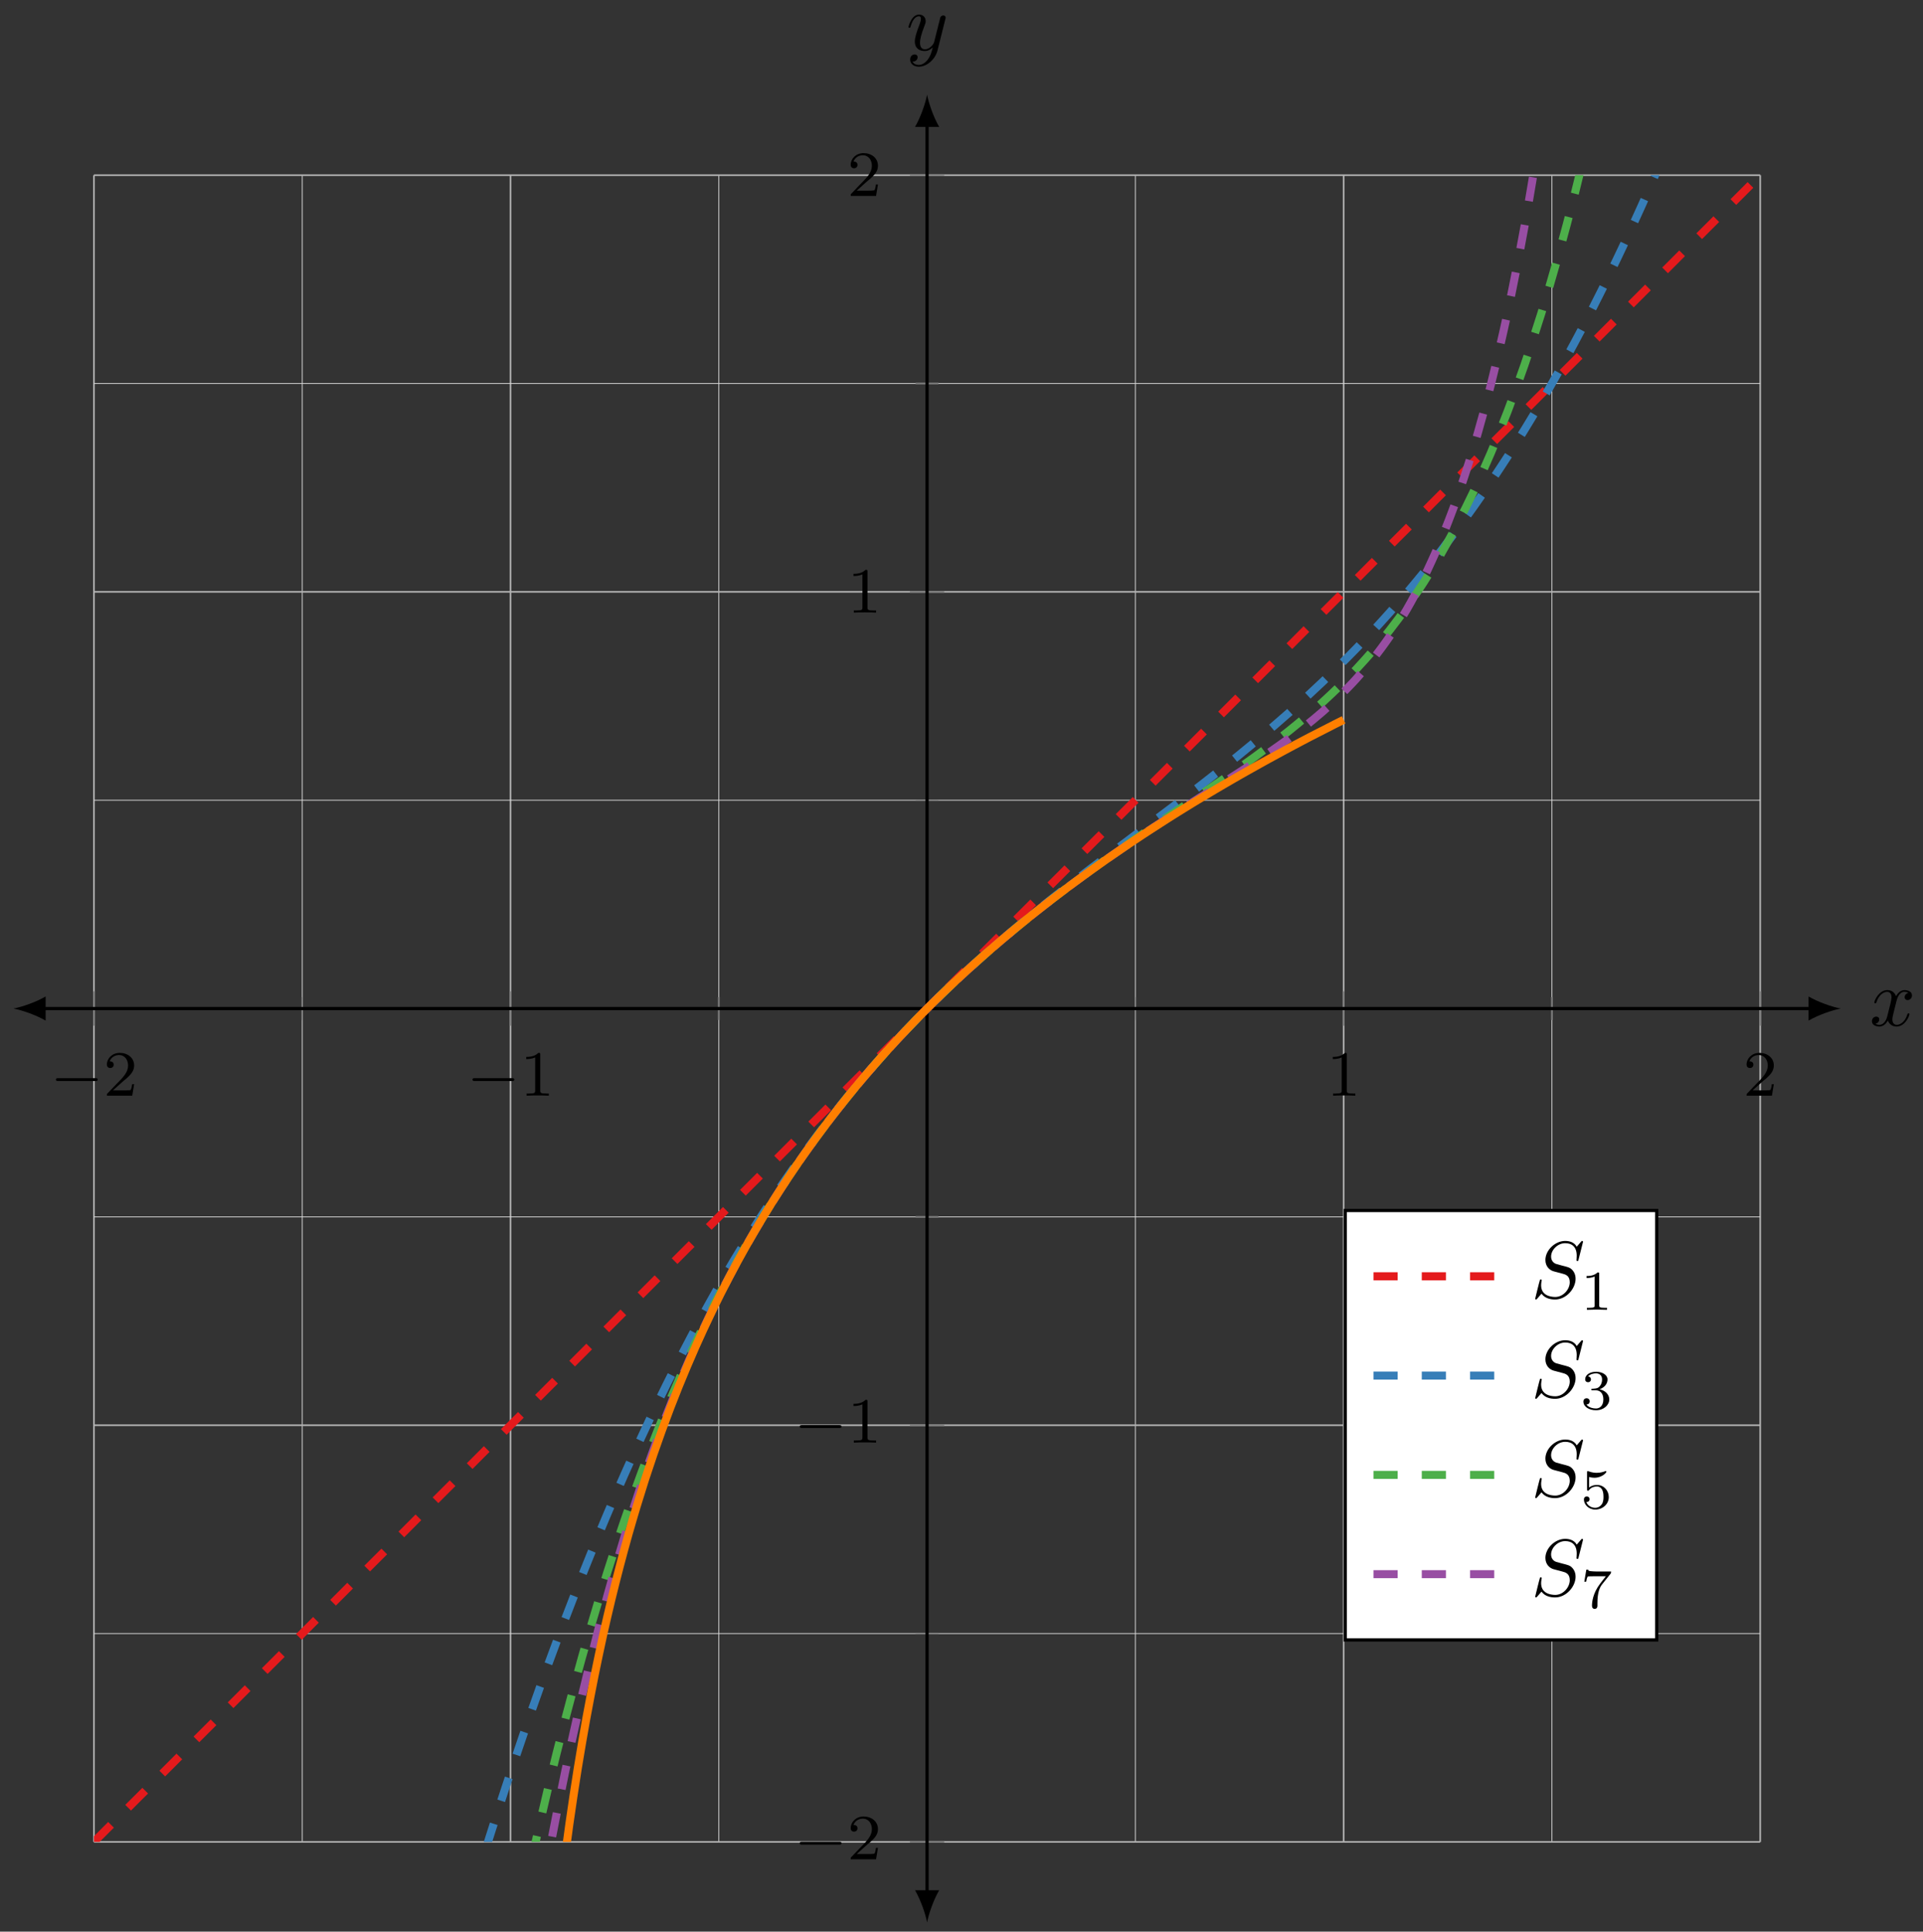 <?xml version="1.0" encoding="UTF-8"?>
<svg xmlns="http://www.w3.org/2000/svg" xmlns:xlink="http://www.w3.org/1999/xlink" width="238" height="239" viewBox="0 0 238 239">
<rect x="0" y="0" width="238" height="239" fill="#333333" stroke="none"/>
<defs>
<g>
<g id="glyph-0-0">
<path d="M 5.562 -1.812 C 5.703 -1.812 5.875 -1.812 5.875 -1.984 C 5.875 -2.172 5.703 -2.172 5.562 -2.172 L 1 -2.172 C 0.875 -2.172 0.703 -2.172 0.703 -1.984 C 0.703 -1.812 0.875 -1.812 1 -1.812 Z M 5.562 -1.812 "/>
</g>
<g id="glyph-1-0">
<path d="M 2.25 -1.625 C 2.375 -1.75 2.703 -2.016 2.844 -2.125 C 3.328 -2.578 3.797 -3.016 3.797 -3.734 C 3.797 -4.688 3 -5.297 2.016 -5.297 C 1.047 -5.297 0.422 -4.578 0.422 -3.859 C 0.422 -3.469 0.734 -3.422 0.844 -3.422 C 1.016 -3.422 1.266 -3.531 1.266 -3.844 C 1.266 -4.25 0.859 -4.25 0.766 -4.25 C 1 -4.844 1.531 -5.031 1.922 -5.031 C 2.656 -5.031 3.047 -4.406 3.047 -3.734 C 3.047 -2.906 2.469 -2.297 1.516 -1.344 L 0.516 -0.297 C 0.422 -0.219 0.422 -0.203 0.422 0 L 3.562 0 L 3.797 -1.422 L 3.547 -1.422 C 3.531 -1.266 3.469 -0.875 3.375 -0.719 C 3.328 -0.656 2.719 -0.656 2.594 -0.656 L 1.172 -0.656 Z M 2.25 -1.625 "/>
</g>
<g id="glyph-1-1">
<path d="M 2.5 -5.078 C 2.5 -5.297 2.484 -5.297 2.266 -5.297 C 1.938 -4.984 1.516 -4.797 0.766 -4.797 L 0.766 -4.531 C 0.984 -4.531 1.406 -4.531 1.875 -4.734 L 1.875 -0.656 C 1.875 -0.359 1.844 -0.266 1.094 -0.266 L 0.812 -0.266 L 0.812 0 C 1.141 -0.031 1.828 -0.031 2.188 -0.031 C 2.547 -0.031 3.234 -0.031 3.562 0 L 3.562 -0.266 L 3.281 -0.266 C 2.531 -0.266 2.5 -0.359 2.5 -0.656 Z M 2.5 -5.078 "/>
</g>
<g id="glyph-2-0">
<path d="M 3.328 -3.016 C 3.391 -3.266 3.625 -4.188 4.312 -4.188 C 4.359 -4.188 4.609 -4.188 4.812 -4.062 C 4.531 -4 4.344 -3.766 4.344 -3.516 C 4.344 -3.359 4.453 -3.172 4.719 -3.172 C 4.938 -3.172 5.25 -3.344 5.25 -3.75 C 5.25 -4.266 4.672 -4.406 4.328 -4.406 C 3.75 -4.406 3.406 -3.875 3.281 -3.656 C 3.031 -4.312 2.5 -4.406 2.203 -4.406 C 1.172 -4.406 0.594 -3.125 0.594 -2.875 C 0.594 -2.766 0.703 -2.766 0.719 -2.766 C 0.797 -2.766 0.828 -2.797 0.844 -2.875 C 1.188 -3.938 1.844 -4.188 2.188 -4.188 C 2.375 -4.188 2.719 -4.094 2.719 -3.516 C 2.719 -3.203 2.547 -2.547 2.188 -1.141 C 2.031 -0.531 1.672 -0.109 1.234 -0.109 C 1.172 -0.109 0.953 -0.109 0.734 -0.234 C 0.984 -0.297 1.203 -0.5 1.203 -0.781 C 1.203 -1.047 0.984 -1.125 0.844 -1.125 C 0.531 -1.125 0.297 -0.875 0.297 -0.547 C 0.297 -0.094 0.781 0.109 1.219 0.109 C 1.891 0.109 2.25 -0.594 2.266 -0.641 C 2.391 -0.281 2.75 0.109 3.344 0.109 C 4.375 0.109 4.938 -1.172 4.938 -1.422 C 4.938 -1.531 4.859 -1.531 4.828 -1.531 C 4.734 -1.531 4.719 -1.484 4.688 -1.422 C 4.359 -0.344 3.688 -0.109 3.375 -0.109 C 2.984 -0.109 2.828 -0.422 2.828 -0.766 C 2.828 -0.984 2.875 -1.203 2.984 -1.641 Z M 3.328 -3.016 "/>
</g>
<g id="glyph-2-1">
<path d="M 4.844 -3.797 C 4.891 -3.938 4.891 -3.953 4.891 -4.031 C 4.891 -4.203 4.75 -4.297 4.594 -4.297 C 4.5 -4.297 4.344 -4.234 4.25 -4.094 C 4.234 -4.031 4.141 -3.734 4.109 -3.547 C 4.031 -3.297 3.969 -3.016 3.906 -2.75 L 3.453 -0.953 C 3.422 -0.812 2.984 -0.109 2.328 -0.109 C 1.828 -0.109 1.719 -0.547 1.719 -0.922 C 1.719 -1.375 1.891 -2 2.219 -2.875 C 2.375 -3.281 2.422 -3.391 2.422 -3.594 C 2.422 -4.031 2.109 -4.406 1.609 -4.406 C 0.656 -4.406 0.297 -2.953 0.297 -2.875 C 0.297 -2.766 0.391 -2.766 0.406 -2.766 C 0.516 -2.766 0.516 -2.797 0.562 -2.953 C 0.844 -3.891 1.234 -4.188 1.578 -4.188 C 1.656 -4.188 1.828 -4.188 1.828 -3.875 C 1.828 -3.625 1.719 -3.359 1.656 -3.172 C 1.25 -2.109 1.078 -1.547 1.078 -1.078 C 1.078 -0.188 1.703 0.109 2.297 0.109 C 2.688 0.109 3.016 -0.062 3.297 -0.344 C 3.172 0.172 3.047 0.672 2.656 1.203 C 2.391 1.531 2.016 1.828 1.562 1.828 C 1.422 1.828 0.969 1.797 0.797 1.406 C 0.953 1.406 1.094 1.406 1.219 1.281 C 1.328 1.203 1.422 1.062 1.422 0.875 C 1.422 0.562 1.156 0.531 1.062 0.531 C 0.828 0.531 0.5 0.688 0.5 1.172 C 0.5 1.672 0.938 2.047 1.562 2.047 C 2.578 2.047 3.609 1.141 3.891 0.016 Z M 4.844 -3.797 "/>
</g>
<g id="glyph-2-2">
<path d="M 6.438 -6.922 C 6.438 -6.953 6.406 -7.031 6.312 -7.031 C 6.266 -7.031 6.266 -7.016 6.141 -6.875 L 5.656 -6.312 C 5.406 -6.781 4.891 -7.031 4.234 -7.031 C 2.969 -7.031 1.781 -5.875 1.781 -4.672 C 1.781 -3.875 2.297 -3.406 2.812 -3.266 L 3.875 -2.984 C 4.25 -2.891 4.797 -2.734 4.797 -1.922 C 4.797 -1.031 3.984 -0.094 3 -0.094 C 2.359 -0.094 1.25 -0.312 1.25 -1.547 C 1.25 -1.781 1.312 -2.031 1.312 -2.078 C 1.328 -2.125 1.328 -2.141 1.328 -2.156 C 1.328 -2.25 1.266 -2.266 1.219 -2.266 C 1.172 -2.266 1.141 -2.25 1.109 -2.219 C 1.078 -2.188 0.516 0.094 0.516 0.125 C 0.516 0.172 0.562 0.219 0.625 0.219 C 0.672 0.219 0.688 0.203 0.812 0.062 L 1.297 -0.5 C 1.719 0.078 2.406 0.219 2.984 0.219 C 4.344 0.219 5.516 -1.109 5.516 -2.344 C 5.516 -3.031 5.172 -3.375 5.031 -3.516 C 4.797 -3.734 4.641 -3.781 3.766 -4 C 3.531 -4.062 3.188 -4.172 3.094 -4.188 C 2.828 -4.281 2.484 -4.562 2.484 -5.094 C 2.484 -5.906 3.281 -6.75 4.234 -6.75 C 5.047 -6.75 5.656 -6.312 5.656 -5.203 C 5.656 -4.891 5.625 -4.703 5.625 -4.641 C 5.625 -4.641 5.625 -4.547 5.734 -4.547 C 5.844 -4.547 5.859 -4.578 5.891 -4.75 Z M 6.438 -6.922 "/>
</g>
<g id="glyph-3-0">
<path d="M 2.328 -4.438 C 2.328 -4.625 2.328 -4.625 2.125 -4.625 C 1.672 -4.188 1.047 -4.188 0.766 -4.188 L 0.766 -3.938 C 0.922 -3.938 1.391 -3.938 1.766 -4.125 L 1.766 -0.578 C 1.766 -0.344 1.766 -0.25 1.078 -0.25 L 0.812 -0.25 L 0.812 0 C 0.938 0 1.797 -0.031 2.047 -0.031 C 2.266 -0.031 3.141 0 3.297 0 L 3.297 -0.25 L 3.031 -0.25 C 2.328 -0.25 2.328 -0.344 2.328 -0.578 Z M 2.328 -4.438 "/>
</g>
<g id="glyph-3-1">
<path d="M 1.906 -2.328 C 2.453 -2.328 2.844 -1.953 2.844 -1.203 C 2.844 -0.344 2.328 -0.078 1.938 -0.078 C 1.656 -0.078 1.031 -0.156 0.75 -0.578 C 1.078 -0.578 1.156 -0.812 1.156 -0.969 C 1.156 -1.188 0.984 -1.344 0.766 -1.344 C 0.578 -1.344 0.375 -1.219 0.375 -0.938 C 0.375 -0.281 1.094 0.141 1.938 0.141 C 2.906 0.141 3.578 -0.516 3.578 -1.203 C 3.578 -1.75 3.141 -2.297 2.375 -2.453 C 3.094 -2.719 3.359 -3.234 3.359 -3.672 C 3.359 -4.219 2.734 -4.625 1.953 -4.625 C 1.188 -4.625 0.594 -4.25 0.594 -3.688 C 0.594 -3.453 0.75 -3.328 0.953 -3.328 C 1.172 -3.328 1.312 -3.484 1.312 -3.672 C 1.312 -3.875 1.172 -4.031 0.953 -4.047 C 1.203 -4.344 1.672 -4.422 1.938 -4.422 C 2.25 -4.422 2.688 -4.266 2.688 -3.672 C 2.688 -3.375 2.594 -3.047 2.406 -2.844 C 2.188 -2.578 1.984 -2.562 1.641 -2.531 C 1.469 -2.516 1.453 -2.516 1.422 -2.516 C 1.406 -2.516 1.344 -2.5 1.344 -2.422 C 1.344 -2.328 1.406 -2.328 1.531 -2.328 Z M 1.906 -2.328 "/>
</g>
<g id="glyph-3-2">
<path d="M 1.078 -3.891 C 1.438 -3.797 1.641 -3.797 1.75 -3.797 C 2.672 -3.797 3.219 -4.422 3.219 -4.531 C 3.219 -4.609 3.172 -4.625 3.141 -4.625 C 3.125 -4.625 3.109 -4.625 3.078 -4.609 C 2.906 -4.547 2.547 -4.406 2.031 -4.406 C 1.828 -4.406 1.469 -4.422 1.016 -4.594 C 0.938 -4.625 0.922 -4.625 0.922 -4.625 C 0.828 -4.625 0.828 -4.547 0.828 -4.438 L 0.828 -2.391 C 0.828 -2.266 0.828 -2.188 0.938 -2.188 C 1 -2.188 1.016 -2.188 1.078 -2.281 C 1.375 -2.656 1.812 -2.719 2.047 -2.719 C 2.469 -2.719 2.656 -2.391 2.688 -2.328 C 2.812 -2.094 2.859 -1.828 2.859 -1.422 C 2.859 -1.219 2.859 -0.812 2.641 -0.5 C 2.469 -0.25 2.172 -0.078 1.828 -0.078 C 1.375 -0.078 0.906 -0.328 0.734 -0.797 C 1 -0.781 1.141 -0.953 1.141 -1.141 C 1.141 -1.438 0.875 -1.484 0.781 -1.484 C 0.781 -1.484 0.438 -1.484 0.438 -1.109 C 0.438 -0.484 1.016 0.141 1.844 0.141 C 2.734 0.141 3.516 -0.516 3.516 -1.406 C 3.516 -2.188 2.922 -2.906 2.062 -2.906 C 1.75 -2.906 1.391 -2.844 1.078 -2.578 Z M 1.078 -3.891 "/>
</g>
<g id="glyph-3-3">
<path d="M 3.734 -4.203 C 3.797 -4.297 3.797 -4.312 3.797 -4.484 L 1.969 -4.484 C 1.688 -4.484 1.609 -4.5 1.359 -4.516 C 1 -4.547 0.984 -4.594 0.969 -4.703 L 0.734 -4.703 L 0.484 -3.219 L 0.719 -3.219 C 0.734 -3.328 0.812 -3.781 0.922 -3.859 C 0.969 -3.891 1.547 -3.891 1.641 -3.891 L 3.156 -3.891 C 2.938 -3.609 2.578 -3.172 2.438 -2.969 C 1.531 -1.781 1.438 -0.672 1.438 -0.266 C 1.438 -0.188 1.438 0.141 1.766 0.141 C 2.109 0.141 2.109 -0.172 2.109 -0.266 L 2.109 -0.547 C 2.109 -1.891 2.391 -2.516 2.688 -2.891 Z M 3.734 -4.203 "/>
</g>
</g>
<clipPath id="clip-0">
<path clip-rule="nonzero" d="M 11.629 21.676 L 217.859 21.676 L 217.859 227.898 L 11.629 227.898 Z M 11.629 21.676 "/>
</clipPath>
<clipPath id="clip-1">
<path clip-rule="nonzero" d="M 50 74 L 181 74 L 181 227.898 L 50 227.898 Z M 50 74 "/>
</clipPath>
</defs>
<path fill="none" stroke-width="0.1" stroke-linecap="butt" stroke-linejoin="miter" stroke="rgb(84.999%, 84.999%, 84.999%)" stroke-opacity="1" stroke-miterlimit="10" d="M 25.778 0.002 L 25.778 206.224 M 77.335 0.002 L 77.335 206.224 M 128.892 0.002 L 128.892 206.224 M 180.445 0.002 L 180.445 206.224 " transform="matrix(1, 0, 0, -1, 11.628, 227.9)"/>
<path fill="none" stroke-width="0.199" stroke-linecap="butt" stroke-linejoin="miter" stroke="rgb(70%, 70%, 70%)" stroke-opacity="1" stroke-miterlimit="10" d="M 0.001 0.002 L 0.001 206.224 M 51.554 0.002 L 51.554 206.224 M 154.668 0.002 L 154.668 206.224 M 206.225 0.002 L 206.225 206.224 " transform="matrix(1, 0, 0, -1, 11.628, 227.9)"/>
<path fill="none" stroke-width="0.1" stroke-linecap="butt" stroke-linejoin="miter" stroke="rgb(84.999%, 84.999%, 84.999%)" stroke-opacity="1" stroke-miterlimit="10" d="M 0.001 25.779 L 206.225 25.779 M 0.001 77.334 L 206.225 77.334 M 0.001 128.888 L 206.225 128.888 M 0.001 180.447 L 206.225 180.447 " transform="matrix(1, 0, 0, -1, 11.628, 227.9)"/>
<path fill="none" stroke-width="0.199" stroke-linecap="butt" stroke-linejoin="miter" stroke="rgb(70%, 70%, 70%)" stroke-opacity="1" stroke-miterlimit="10" d="M 0.001 0.002 L 206.225 0.002 M 0.001 51.556 L 206.225 51.556 M 0.001 154.67 L 206.225 154.67 M 0.001 206.224 L 206.225 206.224 " transform="matrix(1, 0, 0, -1, 11.628, 227.9)"/>
<path fill="none" stroke-width="0.199" stroke-linecap="butt" stroke-linejoin="miter" stroke="rgb(50%, 50%, 50%)" stroke-opacity="1" stroke-miterlimit="10" d="M 25.778 101.693 L 25.778 104.529 M 77.335 101.693 L 77.335 104.529 M 128.892 101.693 L 128.892 104.529 M 180.445 101.693 L 180.445 104.529 " transform="matrix(1, 0, 0, -1, 11.628, 227.9)"/>
<path fill="none" stroke-width="0.199" stroke-linecap="butt" stroke-linejoin="miter" stroke="rgb(50%, 50%, 50%)" stroke-opacity="1" stroke-miterlimit="10" d="M 0.001 100.986 L 0.001 105.24 M 51.554 100.986 L 51.554 105.24 M 154.668 100.986 L 154.668 105.24 M 206.225 100.986 L 206.225 105.24 " transform="matrix(1, 0, 0, -1, 11.628, 227.9)"/>
<path fill="none" stroke-width="0.199" stroke-linecap="butt" stroke-linejoin="miter" stroke="rgb(50%, 50%, 50%)" stroke-opacity="1" stroke-miterlimit="10" d="M 101.693 25.779 L 104.529 25.779 M 101.693 77.334 L 104.529 77.334 M 101.693 128.888 L 104.529 128.888 M 101.693 180.447 L 104.529 180.447 " transform="matrix(1, 0, 0, -1, 11.628, 227.9)"/>
<path fill="none" stroke-width="0.199" stroke-linecap="butt" stroke-linejoin="miter" stroke="rgb(50%, 50%, 50%)" stroke-opacity="1" stroke-miterlimit="10" d="M 100.986 0.002 L 105.236 0.002 M 100.986 51.556 L 105.236 51.556 M 100.986 154.67 L 105.236 154.67 M 100.986 206.224 L 105.236 206.224 " transform="matrix(1, 0, 0, -1, 11.628, 227.9)"/>
<path fill="none" stroke-width="0.399" stroke-linecap="butt" stroke-linejoin="miter" stroke="rgb(0%, 0%, 0%)" stroke-opacity="1" stroke-miterlimit="10" d="M -6.378 103.111 L 212.6 103.111 " transform="matrix(1, 0, 0, -1, 11.628, 227.9)"/>
<path fill-rule="nonzero" fill="rgb(0%, 0%, 0%)" fill-opacity="1" d="M 1.664 124.789 C 2.727 124.988 4.453 125.586 5.648 126.281 L 5.648 123.293 C 4.453 123.992 2.727 124.59 1.664 124.789 "/>
<path fill-rule="nonzero" fill="rgb(0%, 0%, 0%)" fill-opacity="1" d="M 227.82 124.789 C 226.758 124.59 225.031 123.992 223.836 123.293 L 223.836 126.281 C 225.031 125.586 226.758 124.988 227.82 124.789 "/>
<path fill="none" stroke-width="0.399" stroke-linecap="butt" stroke-linejoin="miter" stroke="rgb(0%, 0%, 0%)" stroke-opacity="1" stroke-miterlimit="10" d="M 103.111 -6.377 L 103.111 212.599 " transform="matrix(1, 0, 0, -1, 11.628, 227.9)"/>
<path fill-rule="nonzero" fill="rgb(0%, 0%, 0%)" fill-opacity="1" d="M 114.742 237.863 C 114.941 236.801 115.539 235.074 116.238 233.879 L 113.25 233.879 C 113.945 235.074 114.543 236.801 114.742 237.863 "/>
<path fill-rule="nonzero" fill="rgb(0%, 0%, 0%)" fill-opacity="1" d="M 114.742 11.715 C 114.543 12.777 113.945 14.504 113.25 15.699 L 116.238 15.699 C 115.539 14.504 114.941 12.777 114.742 11.715 "/>
<g fill="rgb(0%, 0%, 0%)" fill-opacity="1">
<use xlink:href="#glyph-0-0" x="6.218" y="135.57"/>
</g>
<g fill="rgb(0%, 0%, 0%)" fill-opacity="1">
<use xlink:href="#glyph-1-0" x="12.805" y="135.57"/>
</g>
<g fill="rgb(0%, 0%, 0%)" fill-opacity="1">
<use xlink:href="#glyph-0-0" x="57.775" y="135.57"/>
</g>
<g fill="rgb(0%, 0%, 0%)" fill-opacity="1">
<use xlink:href="#glyph-1-1" x="64.362" y="135.57"/>
</g>
<g fill="rgb(0%, 0%, 0%)" fill-opacity="1">
<use xlink:href="#glyph-1-1" x="164.183" y="135.57"/>
</g>
<g fill="rgb(0%, 0%, 0%)" fill-opacity="1">
<use xlink:href="#glyph-1-0" x="215.741" y="135.57"/>
</g>
<g fill="rgb(0%, 0%, 0%)" fill-opacity="1">
<use xlink:href="#glyph-0-0" x="98.275" y="230.053"/>
</g>
<g fill="rgb(0%, 0%, 0%)" fill-opacity="1">
<use xlink:href="#glyph-1-0" x="104.863" y="230.053"/>
</g>
<g fill="rgb(0%, 0%, 0%)" fill-opacity="1">
<use xlink:href="#glyph-0-0" x="98.275" y="178.497"/>
</g>
<g fill="rgb(0%, 0%, 0%)" fill-opacity="1">
<use xlink:href="#glyph-1-1" x="104.863" y="178.497"/>
</g>
<g fill="rgb(0%, 0%, 0%)" fill-opacity="1">
<use xlink:href="#glyph-1-1" x="104.863" y="75.8"/>
</g>
<g fill="rgb(0%, 0%, 0%)" fill-opacity="1">
<use xlink:href="#glyph-1-0" x="104.863" y="24.244"/>
</g>
<g clip-path="url(#clip-0)">
<path fill="none" stroke-width="0.996" stroke-linecap="butt" stroke-linejoin="miter" stroke="rgb(89.412%, 10.196%, 10.979%)" stroke-opacity="1" stroke-dasharray="2.989 2.989" stroke-miterlimit="10" d="M 0.001 0.002 C 0.001 0.002 1.505 1.505 2.083 2.084 C 2.661 2.662 3.587 3.587 4.165 4.166 C 4.743 4.744 5.673 5.67 6.251 6.248 C 6.829 6.826 7.755 7.755 8.333 8.334 C 8.911 8.912 9.837 9.838 10.415 10.416 C 10.993 10.994 11.919 11.92 12.497 12.498 C 13.075 13.076 14.005 14.002 14.583 14.58 C 15.161 15.158 16.087 16.087 16.665 16.666 C 17.243 17.244 18.169 18.17 18.747 18.748 C 19.325 19.326 20.254 20.252 20.829 20.83 C 21.407 21.408 22.336 22.337 22.915 22.916 C 23.493 23.49 24.418 24.42 24.997 24.998 C 25.575 25.576 26.5 26.502 27.078 27.08 C 27.657 27.658 28.586 28.584 29.164 29.162 C 29.742 29.74 30.668 30.67 31.246 31.248 C 31.824 31.826 32.75 32.752 33.328 33.33 C 33.906 33.908 34.832 34.834 35.41 35.412 C 35.988 35.99 36.918 36.916 37.496 37.494 C 38.074 38.072 39 39.002 39.578 39.58 C 40.156 40.158 41.082 41.084 41.66 41.662 C 42.238 42.24 43.168 43.166 43.746 43.744 C 44.324 44.322 45.25 45.248 45.828 45.826 C 46.406 46.404 47.332 47.334 47.91 47.912 C 48.488 48.49 49.414 49.416 49.992 49.994 C 50.57 50.572 51.5 51.498 52.078 52.076 C 52.656 52.654 53.582 53.58 54.16 54.158 C 54.738 54.736 55.664 55.666 56.242 56.244 C 56.82 56.822 57.749 57.748 58.328 58.326 C 58.906 58.904 59.831 59.83 60.41 60.408 C 60.988 60.986 61.913 61.916 62.491 62.494 C 63.07 63.068 63.995 63.998 64.573 64.576 C 65.152 65.154 66.081 66.08 66.659 66.658 C 67.237 67.236 68.163 68.162 68.741 68.74 C 69.319 69.318 70.245 70.248 70.823 70.826 C 71.401 71.404 72.331 72.33 72.909 72.908 C 73.483 73.486 74.413 74.412 74.991 74.99 C 75.569 75.568 76.495 76.494 77.073 77.072 C 77.651 77.65 78.577 78.58 79.155 79.158 C 79.733 79.736 80.663 80.662 81.241 81.24 C 81.819 81.818 82.745 82.744 83.323 83.322 C 83.901 83.9 84.827 84.826 85.405 85.404 C 85.983 85.982 86.909 86.912 87.487 87.49 C 88.065 88.068 88.995 88.994 89.573 89.572 C 90.151 90.15 91.077 91.076 91.655 91.654 C 92.233 92.232 93.159 93.162 93.737 93.736 C 94.315 94.314 95.244 95.244 95.823 95.822 C 96.401 96.4 97.326 97.326 97.904 97.904 C 98.483 98.482 99.408 99.408 99.986 99.986 C 100.565 100.564 101.49 101.494 102.068 102.072 C 102.647 102.65 103.576 103.576 104.154 104.154 C 104.732 104.732 105.658 105.658 106.236 106.236 C 106.814 106.814 107.74 107.74 108.318 108.318 C 108.896 108.896 109.826 109.826 110.404 110.404 C 110.982 110.982 111.908 111.908 112.486 112.486 C 113.064 113.064 113.99 113.99 114.568 114.568 C 115.146 115.146 116.072 116.072 116.65 116.65 C 117.228 117.228 118.158 118.158 118.736 118.736 C 119.314 119.314 120.24 120.24 120.818 120.818 C 121.396 121.396 122.322 122.322 122.9 122.9 C 123.478 123.478 124.408 124.404 124.986 124.982 C 125.56 125.56 126.49 126.49 127.068 127.068 C 127.646 127.646 128.572 128.572 129.15 129.15 C 129.728 129.728 130.653 130.654 131.232 131.232 C 131.81 131.81 132.739 132.74 133.317 133.318 C 133.896 133.892 134.821 134.822 135.399 135.4 C 135.978 135.978 136.903 136.904 137.481 137.482 C 138.06 138.06 138.985 138.986 139.563 139.564 C 140.141 140.142 141.071 141.072 141.649 141.65 C 142.227 142.228 143.153 143.154 143.731 143.732 C 144.309 144.31 145.235 145.236 145.813 145.814 C 146.391 146.392 147.321 147.318 147.899 147.896 C 148.477 148.474 149.403 149.404 149.981 149.982 C 150.559 150.56 151.485 151.486 152.063 152.064 C 152.641 152.642 153.567 153.568 154.145 154.146 C 154.723 154.724 155.653 155.65 156.231 156.228 C 156.809 156.806 157.735 157.736 158.313 158.314 C 158.891 158.892 159.817 159.818 160.395 160.396 C 160.973 160.974 161.903 161.9 162.481 162.478 C 163.059 163.056 163.985 163.982 164.563 164.56 C 165.141 165.138 166.066 166.068 166.645 166.646 C 167.223 167.224 168.148 168.15 168.727 168.728 C 169.305 169.306 170.234 170.232 170.812 170.81 C 171.391 171.388 172.316 172.318 172.894 172.896 C 173.473 173.47 174.398 174.4 174.976 174.978 C 175.554 175.556 176.484 176.482 177.062 177.06 C 177.636 177.638 178.566 178.564 179.144 179.142 C 179.722 179.72 180.648 180.65 181.226 181.228 C 181.804 181.806 182.73 182.732 183.308 183.31 C 183.886 183.888 184.816 184.814 185.394 185.392 C 185.972 185.97 186.898 186.896 187.476 187.474 C 188.054 188.052 188.98 188.982 189.558 189.56 C 190.136 190.138 191.062 191.064 191.64 191.642 C 192.218 192.22 193.148 193.146 193.726 193.724 C 194.304 194.302 195.23 195.228 195.808 195.806 C 196.386 196.384 197.312 197.314 197.89 197.892 C 198.468 198.47 199.398 199.396 199.976 199.974 C 200.554 200.552 201.479 201.478 202.058 202.056 C 202.636 202.634 203.561 203.564 204.14 204.138 C 204.718 204.716 206.222 206.224 206.222 206.224 " transform="matrix(1, 0, 0, -1, 11.628, 227.9)"/>
<path fill="none" stroke-width="0.996" stroke-linecap="butt" stroke-linejoin="miter" stroke="rgb(21.57%, 49.413%, 72.156%)" stroke-opacity="1" stroke-dasharray="2.989 2.989" stroke-miterlimit="10" d="M 0.001 -240.596 C 0.001 -240.596 1.505 -230.151 2.083 -226.221 C 2.661 -222.291 3.587 -216.08 4.165 -212.264 C 4.743 -208.448 5.673 -202.416 6.251 -198.713 C 6.829 -195.006 7.755 -189.159 8.333 -185.561 C 8.911 -181.967 9.837 -176.291 10.415 -172.803 C 10.993 -169.319 11.919 -163.815 12.497 -160.436 C 13.075 -157.053 14.005 -151.721 14.583 -148.444 C 15.161 -145.17 16.087 -139.998 16.665 -136.827 C 17.243 -133.655 18.169 -128.651 18.747 -125.577 C 19.325 -122.506 20.254 -117.659 20.829 -114.686 C 21.407 -111.713 22.336 -107.026 22.915 -104.147 C 23.493 -101.272 24.418 -96.737 24.997 -93.955 C 25.575 -91.178 26.5 -86.791 27.078 -84.104 C 27.657 -81.416 28.586 -77.182 29.164 -74.584 C 29.742 -71.987 30.668 -67.897 31.246 -65.389 C 31.824 -62.881 32.75 -58.932 33.328 -56.514 C 33.906 -54.092 34.832 -50.284 35.41 -47.948 C 35.988 -45.616 36.918 -41.94 37.496 -39.69 C 38.074 -37.44 39 -33.897 39.578 -31.729 C 40.156 -29.561 41.082 -26.151 41.66 -24.061 C 42.238 -21.971 43.168 -18.686 43.746 -16.678 C 44.324 -14.666 45.25 -11.506 45.828 -9.569 C 46.406 -7.635 47.332 -4.596 47.91 -2.737 C 48.488 -0.877 49.414 2.048 49.992 3.834 C 50.57 5.623 51.5 8.431 52.078 10.146 C 52.656 11.865 53.582 14.56 54.16 16.209 C 54.738 17.857 55.664 20.447 56.242 22.025 C 56.82 23.607 57.749 26.091 58.328 27.607 C 58.906 29.123 59.831 31.505 60.41 32.959 C 60.988 34.412 61.913 36.693 62.491 38.084 C 63.07 39.478 63.995 41.662 64.573 42.994 C 65.152 44.33 66.081 46.42 66.659 47.697 C 67.237 48.97 68.163 50.97 68.741 52.193 C 69.319 53.412 70.245 55.326 70.823 56.494 C 71.401 57.658 72.331 59.49 72.909 60.603 C 73.483 61.72 74.413 63.466 74.991 64.533 C 75.569 65.599 76.495 67.267 77.073 68.283 C 77.651 69.302 78.577 70.896 79.155 71.869 C 79.733 72.838 80.663 74.361 81.241 75.287 C 81.819 76.216 82.745 77.666 83.323 78.552 C 83.901 79.439 84.827 80.826 85.405 81.67 C 85.983 82.513 86.909 83.838 87.487 84.642 C 88.065 85.451 88.995 86.713 89.573 87.482 C 90.151 88.252 91.077 89.459 91.655 90.193 C 92.233 90.927 93.159 92.08 93.737 92.783 C 94.315 93.486 95.244 94.584 95.823 95.255 C 96.401 95.927 97.326 96.982 97.904 97.623 C 98.483 98.267 99.408 99.271 99.986 99.888 C 100.565 100.505 101.49 101.47 102.068 102.06 C 102.647 102.65 103.576 103.576 104.154 104.142 C 104.732 104.709 105.658 105.599 106.236 106.146 C 106.814 106.689 107.74 107.548 108.318 108.076 C 108.896 108.599 109.826 109.427 110.404 109.935 C 110.982 110.443 111.908 111.244 112.486 111.736 C 113.064 112.228 113.99 113.005 114.568 113.486 C 115.146 113.963 116.072 114.72 116.65 115.185 C 117.228 115.65 118.158 116.388 118.736 116.845 C 119.314 117.302 120.24 118.025 120.818 118.474 C 121.396 118.92 122.322 119.634 122.9 120.076 C 123.478 120.517 124.408 121.22 124.986 121.658 C 125.56 122.095 126.49 122.791 127.068 123.224 C 127.646 123.662 128.572 124.353 129.15 124.787 C 129.728 125.224 130.653 125.916 131.232 126.353 C 131.81 126.787 132.739 127.486 133.317 127.923 C 133.896 128.361 134.821 129.068 135.399 129.509 C 135.978 129.955 136.903 130.666 137.481 131.119 C 138.06 131.568 138.985 132.295 139.563 132.752 C 140.141 133.213 141.071 133.955 141.649 134.423 C 142.227 134.892 143.153 135.654 143.731 136.134 C 144.309 136.615 145.235 137.4 145.813 137.896 C 146.391 138.392 147.321 139.197 147.899 139.709 C 148.477 140.224 149.403 141.056 149.981 141.588 C 150.559 142.119 151.485 142.982 152.063 143.533 C 152.641 144.084 153.567 144.986 154.145 145.556 C 154.723 146.13 155.653 147.064 156.231 147.662 C 156.809 148.259 157.735 149.232 158.313 149.853 C 158.891 150.478 159.817 151.494 160.395 152.146 C 160.973 152.795 161.903 153.857 162.481 154.537 C 163.059 155.216 163.985 156.33 164.563 157.041 C 165.141 157.752 166.066 158.916 166.645 159.658 C 167.223 160.404 168.148 161.623 168.727 162.4 C 169.305 163.181 170.234 164.455 170.812 165.271 C 171.391 166.088 172.316 167.427 172.894 168.283 C 173.473 169.138 174.398 170.541 174.976 171.435 C 175.554 172.33 176.484 173.798 177.062 174.74 C 177.636 175.677 178.566 177.216 179.144 178.201 C 179.722 179.181 180.648 180.795 181.226 181.826 C 181.804 182.853 182.73 184.541 183.308 185.619 C 183.886 186.697 184.816 188.466 185.394 189.591 C 185.972 190.72 186.898 192.568 187.476 193.748 C 188.054 194.931 188.98 196.865 189.558 198.099 C 190.136 199.334 191.062 201.357 191.64 202.646 C 192.218 203.935 193.148 206.048 193.726 207.396 C 194.304 208.744 195.23 210.955 195.808 212.361 C 196.386 213.771 197.312 216.076 197.89 217.545 C 198.468 219.013 199.398 221.42 199.976 222.951 C 200.554 224.482 201.479 226.994 202.058 228.591 C 202.636 230.189 203.561 232.802 204.14 234.47 C 204.718 236.134 206.222 240.591 206.222 240.591 " transform="matrix(1, 0, 0, -1, 11.628, 227.9)"/>
<path fill="none" stroke-width="0.996" stroke-linecap="butt" stroke-linejoin="miter" stroke="rgb(30.196%, 68.625%, 29.019%)" stroke-opacity="1" stroke-dasharray="2.989 2.989" stroke-miterlimit="10" d="M 0.001 -776.776 C 0.001 -776.776 1.505 -731.038 2.083 -714.225 C 2.661 -697.413 3.587 -671.346 4.165 -655.592 C 4.743 -639.842 5.673 -615.44 6.251 -600.69 C 6.829 -585.94 7.755 -563.08 8.333 -549.284 C 8.911 -535.487 9.837 -514.143 10.415 -501.248 C 10.993 -488.354 11.919 -468.397 12.497 -456.354 C 13.075 -444.315 14.005 -425.694 14.583 -414.455 C 15.161 -403.221 16.087 -385.858 16.665 -375.381 C 17.243 -364.909 18.169 -348.725 18.747 -338.967 C 19.325 -329.213 20.254 -314.147 20.829 -305.069 C 21.407 -295.991 22.336 -281.975 22.915 -273.534 C 23.493 -265.088 24.418 -252.065 24.997 -244.221 C 25.575 -236.377 26.5 -224.28 27.078 -216.998 C 27.657 -209.717 28.586 -198.495 29.164 -191.741 C 29.742 -184.983 30.668 -174.577 31.246 -168.319 C 31.824 -162.057 32.75 -152.416 33.328 -146.62 C 33.906 -140.823 34.832 -131.897 35.41 -126.53 C 35.988 -121.162 36.918 -112.905 37.496 -107.944 C 38.074 -102.979 39 -95.346 39.578 -90.76 C 40.156 -86.17 41.082 -79.116 41.66 -74.881 C 42.238 -70.643 43.168 -64.127 43.746 -60.213 C 44.324 -56.303 45.25 -50.288 45.828 -46.678 C 46.406 -43.065 47.332 -37.518 47.91 -34.186 C 48.488 -30.854 49.414 -25.733 49.992 -22.663 C 50.57 -19.588 51.5 -14.866 52.078 -12.03 C 52.656 -9.194 53.582 -4.842 54.16 -2.225 C 54.738 0.392 55.664 4.408 56.242 6.822 C 56.82 9.232 57.749 12.939 58.328 15.166 C 58.906 17.396 59.831 20.814 60.41 22.873 C 60.988 24.927 61.913 28.087 62.491 29.986 C 63.07 31.888 63.995 34.81 64.573 36.564 C 65.152 38.322 66.081 41.025 66.659 42.65 C 67.237 44.279 68.163 46.779 68.741 48.287 C 69.319 49.795 70.245 52.119 70.823 53.517 C 71.401 54.916 72.331 57.072 72.909 58.373 C 73.483 59.673 74.413 61.681 74.991 62.892 C 75.569 64.103 76.495 65.974 77.073 67.107 C 77.651 68.236 78.577 69.986 79.155 71.045 C 79.733 72.099 80.663 73.736 81.241 74.728 C 81.819 75.72 82.745 77.255 83.323 78.185 C 83.901 79.119 84.827 80.564 85.405 81.439 C 85.983 82.318 86.909 83.681 87.487 84.509 C 88.065 85.338 88.995 86.623 89.573 87.408 C 90.151 88.193 91.077 89.412 91.655 90.158 C 92.233 90.9 93.159 92.06 93.737 92.767 C 94.315 93.474 95.244 94.576 95.823 95.252 C 96.401 95.923 97.326 96.978 97.904 97.623 C 98.483 98.263 99.408 99.271 99.986 99.888 C 100.565 100.505 101.49 101.47 102.068 102.06 C 102.647 102.65 103.576 103.576 104.154 104.142 C 104.732 104.709 105.658 105.599 106.236 106.146 C 106.814 106.689 107.74 107.548 108.318 108.072 C 108.896 108.599 109.826 109.423 110.404 109.931 C 110.982 110.439 111.908 111.236 112.486 111.724 C 113.064 112.213 113.99 112.986 114.568 113.459 C 115.146 113.931 116.072 114.677 116.65 115.138 C 117.228 115.595 118.158 116.318 118.736 116.763 C 119.314 117.209 120.24 117.912 120.818 118.345 C 121.396 118.775 122.322 119.459 122.9 119.88 C 123.478 120.302 124.408 120.97 124.986 121.38 C 125.56 121.791 126.49 122.443 127.068 122.849 C 127.646 123.252 128.572 123.892 129.15 124.291 C 129.728 124.685 130.653 125.318 131.232 125.709 C 131.81 126.103 132.739 126.728 133.317 127.119 C 133.896 127.505 134.821 128.13 135.399 128.521 C 135.978 128.912 136.903 129.537 137.481 129.927 C 138.06 130.322 138.985 130.955 139.563 131.353 C 140.141 131.752 141.071 132.396 141.649 132.806 C 142.227 133.213 143.153 133.877 143.731 134.298 C 144.309 134.72 145.235 135.408 145.813 135.849 C 146.391 136.287 147.321 137.009 147.899 137.47 C 148.477 137.935 149.403 138.697 149.981 139.189 C 150.559 139.677 151.485 140.49 152.063 141.017 C 152.641 141.541 153.567 142.416 154.145 142.982 C 154.723 143.548 155.653 144.49 156.231 145.107 C 156.809 145.724 157.735 146.752 158.313 147.423 C 158.891 148.099 159.817 149.224 160.395 149.963 C 160.973 150.701 161.903 151.939 162.481 152.752 C 163.059 153.568 163.985 154.931 164.563 155.834 C 165.141 156.732 166.066 158.24 166.645 159.236 C 167.223 160.236 168.148 161.912 168.727 163.017 C 169.305 164.123 170.234 165.978 170.812 167.205 C 171.391 168.435 172.316 170.502 172.894 171.865 C 173.473 173.228 174.398 175.521 174.976 177.037 C 175.554 178.552 176.484 181.103 177.062 182.783 C 177.636 184.466 178.566 187.295 179.144 189.158 C 179.722 191.025 180.648 194.166 181.226 196.232 C 181.804 198.302 182.73 201.779 183.308 204.064 C 183.886 206.353 184.816 210.197 185.394 212.728 C 185.972 215.259 186.898 219.509 187.476 222.306 C 188.054 225.099 188.98 229.798 189.558 232.88 C 190.136 235.963 191.062 241.127 191.64 244.521 C 192.218 247.912 193.148 253.599 193.726 257.33 C 194.304 261.06 195.23 267.314 195.808 271.408 C 196.386 275.502 197.312 282.349 197.89 286.834 C 198.468 291.318 199.398 298.826 199.976 303.732 C 200.554 308.638 201.479 316.837 202.058 322.197 C 202.636 327.552 203.561 336.509 204.14 342.357 C 204.718 348.201 206.222 364.322 206.222 364.322 " transform="matrix(1, 0, 0, -1, 11.628, 227.9)"/>
<path fill="none" stroke-width="0.996" stroke-linecap="butt" stroke-linejoin="miter" stroke="rgb(59.607%, 30.588%, 63.921%)" stroke-opacity="1" stroke-dasharray="2.989 2.989" stroke-miterlimit="10" d="M 0.001 -2269.409 C 0.001 -2269.409 1.505 -2084.327 2.083 -2017.987 C 2.661 -1951.651 3.587 -1851.065 4.165 -1791.295 C 4.743 -1731.522 5.673 -1640.983 6.251 -1587.198 C 6.829 -1533.412 7.755 -1451.983 8.333 -1403.659 C 8.911 -1355.338 9.837 -1282.268 10.415 -1238.916 C 10.993 -1195.565 11.919 -1130.045 12.497 -1091.205 C 13.075 -1052.366 14.005 -993.737 14.583 -958.998 C 15.161 -924.256 16.087 -871.842 16.665 -840.807 C 17.243 -809.776 18.169 -763.002 18.747 -735.319 C 19.325 -707.639 20.254 -665.944 20.829 -641.288 C 21.407 -616.627 22.336 -579.53 22.915 -557.596 C 23.493 -535.659 24.418 -502.678 24.997 -483.186 C 25.575 -463.698 26.5 -434.416 27.078 -417.123 C 27.657 -399.83 28.586 -373.873 29.164 -358.549 C 29.742 -343.225 30.668 -320.241 31.246 -306.674 C 31.824 -293.104 32.75 -272.76 33.328 -260.756 C 33.906 -248.756 34.832 -230.776 35.41 -220.166 C 35.988 -209.557 36.918 -193.674 37.496 -184.303 C 38.074 -174.936 39 -160.912 39.578 -152.639 C 40.156 -144.37 41.082 -131.991 41.66 -124.69 C 42.238 -117.389 43.168 -106.463 43.746 -100.022 C 44.324 -93.577 45.25 -83.936 45.828 -78.245 C 46.406 -72.553 47.332 -64.037 47.91 -59.01 C 48.488 -53.987 49.414 -46.459 49.992 -42.014 C 50.57 -37.573 51.5 -30.913 52.078 -26.975 C 52.656 -23.038 53.582 -17.139 54.16 -13.647 C 54.738 -10.155 55.664 -4.912 56.242 -1.811 C 56.82 1.295 57.749 5.959 58.328 8.724 C 58.906 11.49 59.831 15.654 60.41 18.127 C 60.988 20.599 61.913 24.326 62.491 26.545 C 63.07 28.763 63.995 32.111 64.573 34.107 C 65.152 36.103 66.081 39.123 66.659 40.927 C 67.237 42.728 68.163 45.466 68.741 47.103 C 69.319 48.74 70.245 51.228 70.823 52.72 C 71.401 54.212 72.331 56.486 72.909 57.853 C 73.483 59.216 74.413 61.306 74.991 62.56 C 75.569 63.818 76.495 65.744 77.073 66.904 C 77.651 68.064 78.577 69.845 79.155 70.923 C 79.733 71.998 80.663 73.658 81.241 74.662 C 81.819 75.662 82.745 77.213 83.323 78.15 C 83.901 79.088 84.827 80.541 85.405 81.423 C 85.983 82.302 86.909 83.67 87.487 84.502 C 88.065 85.33 88.995 86.619 89.573 87.404 C 90.151 88.189 91.077 89.412 91.655 90.154 C 92.233 90.9 93.159 92.06 93.737 92.767 C 94.315 93.474 95.244 94.576 95.823 95.252 C 96.401 95.923 97.326 96.978 97.904 97.623 C 98.483 98.263 99.408 99.271 99.986 99.888 C 100.565 100.505 101.49 101.47 102.068 102.06 C 102.647 102.65 103.576 103.576 104.154 104.142 C 104.732 104.709 105.658 105.599 106.236 106.146 C 106.814 106.689 107.74 107.548 108.318 108.072 C 108.896 108.599 109.826 109.423 110.404 109.931 C 110.982 110.439 111.908 111.236 112.486 111.724 C 113.064 112.213 113.99 112.986 114.568 113.459 C 115.146 113.931 116.072 114.677 116.65 115.134 C 117.228 115.591 118.158 116.314 118.736 116.759 C 119.314 117.201 120.24 117.904 120.818 118.334 C 121.396 118.763 122.322 119.443 122.9 119.861 C 123.478 120.279 124.408 120.943 124.986 121.349 C 125.56 121.755 126.49 122.4 127.068 122.795 C 127.646 123.193 128.572 123.822 129.15 124.209 C 129.728 124.595 130.653 125.209 131.232 125.588 C 131.81 125.97 132.739 126.572 133.317 126.943 C 133.896 127.318 134.821 127.912 135.399 128.279 C 135.978 128.65 136.903 129.24 137.481 129.607 C 138.06 129.974 138.985 130.56 139.563 130.931 C 140.141 131.298 141.071 131.892 141.649 132.267 C 142.227 132.642 143.153 133.248 143.731 133.63 C 144.309 134.017 145.235 134.642 145.813 135.045 C 146.391 135.447 147.321 136.103 147.899 136.529 C 148.477 136.955 149.403 137.658 149.981 138.115 C 150.559 138.576 151.485 139.338 152.063 139.845 C 152.641 140.349 153.567 141.193 154.145 141.755 C 154.723 142.322 155.653 143.267 156.231 143.908 C 156.809 144.545 157.735 145.627 158.313 146.361 C 158.891 147.095 159.817 148.341 160.395 149.193 C 160.973 150.045 161.903 151.498 162.481 152.49 C 163.059 153.486 163.985 155.193 164.563 156.365 C 165.141 157.537 166.066 159.548 166.645 160.931 C 167.223 162.314 168.148 164.697 168.727 166.338 C 169.305 167.974 170.234 170.795 170.812 172.736 C 171.391 174.677 172.316 178.029 172.894 180.326 C 173.473 182.627 174.398 186.591 174.976 189.314 C 175.554 192.037 176.484 196.732 177.062 199.951 C 177.636 203.166 178.566 208.705 179.144 212.498 C 179.722 216.291 180.648 222.826 181.226 227.283 C 181.804 231.744 182.73 239.416 183.308 244.646 C 183.886 249.873 184.816 258.853 185.394 264.97 C 185.972 271.084 186.898 281.587 187.476 288.72 C 188.054 295.849 188.98 308.084 189.558 316.373 C 190.136 324.662 191.062 338.849 191.64 348.455 C 192.218 358.064 193.148 374.502 193.726 385.607 C 194.304 396.709 195.23 415.685 195.808 428.478 C 196.386 441.271 197.312 463.107 197.89 477.802 C 198.468 492.498 199.398 517.56 199.976 534.396 C 200.554 551.228 201.479 579.904 202.058 599.134 C 202.636 618.365 203.561 651.076 204.14 672.994 C 204.718 694.916 206.222 757.115 206.222 757.115 " transform="matrix(1, 0, 0, -1, 11.628, 227.9)"/>
</g>
<g clip-path="url(#clip-1)">
<path fill="none" stroke-width="0.996" stroke-linecap="butt" stroke-linejoin="miter" stroke="rgb(100%, 49.805%, 0%)" stroke-opacity="1" stroke-miterlimit="10" d="M 52.597 -98.061 C 52.597 -98.061 53.351 -70.186 53.64 -62.327 C 53.929 -54.467 54.39 -46.381 54.679 -41.424 C 54.968 -36.467 55.433 -30.245 55.722 -26.588 C 56.011 -22.936 56.476 -17.987 56.765 -15.084 C 57.054 -12.186 57.515 -8.092 57.804 -5.686 C 58.093 -3.28 58.558 0.201 58.847 2.259 C 59.136 4.318 59.597 7.345 59.886 9.146 C 60.175 10.943 60.64 13.619 60.929 15.216 C 61.218 16.81 61.683 19.216 61.972 20.65 C 62.261 22.087 62.722 24.259 63.011 25.564 C 63.3 26.869 63.765 28.857 64.054 30.052 C 64.343 31.248 64.808 33.076 65.097 34.177 C 65.386 35.279 65.847 36.974 66.136 37.998 C 66.425 39.017 66.89 40.599 67.179 41.552 C 67.468 42.509 67.929 43.986 68.218 44.88 C 68.507 45.775 68.972 47.162 69.261 48.005 C 69.55 48.845 70.015 50.154 70.304 50.951 C 70.593 51.748 71.054 52.986 71.343 53.74 C 71.632 54.494 72.097 55.67 72.386 56.388 C 72.675 57.103 73.14 58.22 73.429 58.9 C 73.718 59.584 74.179 60.65 74.468 61.298 C 74.757 61.951 75.222 62.97 75.511 63.591 C 75.8 64.216 76.264 65.189 76.554 65.787 C 76.843 66.384 77.304 67.318 77.593 67.888 C 77.882 68.463 78.346 69.361 78.636 69.912 C 78.925 70.463 79.385 71.33 79.675 71.857 C 79.964 72.388 80.428 73.22 80.717 73.732 C 81.007 74.244 81.471 75.048 81.76 75.541 C 82.049 76.037 82.51 76.81 82.799 77.287 C 83.089 77.763 83.553 78.517 83.842 78.978 C 84.131 79.443 84.596 80.17 84.885 80.615 C 85.174 81.064 85.635 81.767 85.924 82.201 C 86.213 82.634 86.678 83.318 86.967 83.74 C 87.256 84.162 87.717 84.83 88.006 85.236 C 88.295 85.646 88.76 86.291 89.049 86.685 C 89.338 87.084 89.803 87.709 90.092 88.095 C 90.381 88.482 90.842 89.099 91.131 89.474 C 91.42 89.853 91.885 90.447 92.174 90.814 C 92.463 91.181 92.928 91.763 93.217 92.123 C 93.506 92.482 93.967 93.045 94.256 93.396 C 94.545 93.744 95.01 94.295 95.299 94.638 C 95.588 94.978 96.049 95.517 96.338 95.849 C 96.627 96.181 97.092 96.709 97.381 97.037 C 97.67 97.361 98.135 97.877 98.424 98.193 C 98.713 98.513 99.174 99.017 99.463 99.33 C 99.752 99.638 100.217 100.13 100.506 100.435 C 100.795 100.74 101.26 101.224 101.549 101.521 C 101.838 101.822 102.299 102.295 102.588 102.584 C 102.877 102.877 103.342 103.341 103.631 103.627 C 103.92 103.916 104.385 104.369 104.67 104.646 C 104.959 104.927 105.424 105.373 105.713 105.65 C 106.002 105.923 106.467 106.361 106.756 106.63 C 107.045 106.9 107.506 107.33 107.795 107.595 C 108.084 107.861 108.549 108.279 108.838 108.541 C 109.127 108.798 109.592 109.213 109.881 109.47 C 110.17 109.724 110.631 110.13 110.92 110.38 C 111.209 110.634 111.674 111.033 111.963 111.279 C 112.252 111.525 112.717 111.916 113.006 112.162 C 113.295 112.404 113.756 112.791 114.045 113.029 C 114.334 113.267 114.798 113.642 115.088 113.877 C 115.377 114.115 115.838 114.49 116.127 114.72 C 116.416 114.951 116.88 115.314 117.17 115.541 C 117.459 115.771 117.923 116.13 118.212 116.357 C 118.502 116.58 118.962 116.931 119.251 117.154 C 119.541 117.373 120.005 117.724 120.294 117.939 C 120.583 118.158 121.048 118.502 121.337 118.716 C 121.626 118.927 122.087 119.271 122.376 119.478 C 122.665 119.689 123.13 120.021 123.419 120.228 C 123.708 120.435 124.169 120.767 124.458 120.97 C 124.747 121.177 125.212 121.502 125.501 121.705 C 125.79 121.908 126.255 122.224 126.544 122.423 C 126.833 122.623 127.294 122.939 127.583 123.134 C 127.872 123.334 128.337 123.646 128.626 123.838 C 128.915 124.029 129.38 124.338 129.669 124.529 C 129.958 124.72 130.419 125.025 130.708 125.213 C 130.997 125.4 131.462 125.701 131.751 125.884 C 132.04 126.072 132.501 126.369 132.79 126.552 C 133.079 126.736 133.544 127.029 133.833 127.209 C 134.122 127.388 134.587 127.677 134.876 127.857 C 135.165 128.037 135.626 128.322 135.915 128.498 C 136.204 128.673 136.669 128.955 136.958 129.13 C 137.247 129.306 137.712 129.58 138.001 129.752 C 138.29 129.923 138.751 130.201 139.04 130.369 C 139.329 130.541 139.794 130.81 140.083 130.978 C 140.372 131.15 140.837 131.42 141.126 131.584 C 141.411 131.752 141.876 132.017 142.165 132.181 C 142.454 132.345 142.919 132.607 143.208 132.767 C 143.497 132.931 143.958 133.189 144.247 133.349 C 144.536 133.513 145.001 133.767 145.29 133.927 C 145.579 134.088 146.044 134.338 146.333 134.494 C 146.622 134.654 147.083 134.904 147.372 135.06 C 147.661 135.216 148.126 135.463 148.415 135.619 C 148.704 135.771 149.169 136.017 149.458 136.17 C 149.747 136.322 150.208 136.564 150.497 136.716 C 150.786 136.865 151.251 137.103 151.54 137.248 C 151.829 137.396 152.29 137.634 152.579 137.779 C 152.868 137.927 153.332 138.166 153.622 138.314 C 153.911 138.459 154.664 138.834 154.664 138.834 " transform="matrix(1, 0, 0, -1, 11.628, 227.9)"/>
</g>
<g fill="rgb(0%, 0%, 0%)" fill-opacity="1">
<use xlink:href="#glyph-2-0" x="231.383" y="126.911"/>
</g>
<g fill="rgb(0%, 0%, 0%)" fill-opacity="1">
<use xlink:href="#glyph-2-1" x="112.146" y="6.207"/>
</g>
<path fill-rule="nonzero" fill="rgb(100%, 100%, 100%)" fill-opacity="1" stroke-width="0.399" stroke-linecap="butt" stroke-linejoin="miter" stroke="rgb(0%, 0%, 0%)" stroke-opacity="1" stroke-miterlimit="10" d="M 154.868 24.99 L 193.413 24.99 L 193.413 78.123 L 154.868 78.123 Z M 154.868 24.99 " transform="matrix(1, 0, 0, -1, 11.628, 227.9)"/>
<path fill="none" stroke-width="0.996" stroke-linecap="butt" stroke-linejoin="miter" stroke="rgb(89.412%, 10.196%, 10.979%)" stroke-opacity="1" stroke-dasharray="2.989 2.989" stroke-miterlimit="10" d="M 0.001 -0.001 C 0.001 -0.001 6.145 -0.001 8.504 -0.001 C 10.864 -0.001 17.008 -0.001 17.008 -0.001 " transform="matrix(1, 0, 0, -1, 169.987, 157.913)"/>
<g fill="rgb(0%, 0%, 0%)" fill-opacity="1">
<use xlink:href="#glyph-2-2" x="189.486" y="160.57"/>
</g>
<g fill="rgb(0%, 0%, 0%)" fill-opacity="1">
<use xlink:href="#glyph-3-0" x="195.595" y="162.065"/>
</g>
<path fill="none" stroke-width="0.996" stroke-linecap="butt" stroke-linejoin="miter" stroke="rgb(21.57%, 49.413%, 72.156%)" stroke-opacity="1" stroke-dasharray="2.989 2.989" stroke-miterlimit="10" d="M 0.001 0.002 C 0.001 0.002 6.145 0.002 8.504 0.002 C 10.864 0.002 17.008 0.002 17.008 0.002 " transform="matrix(1, 0, 0, -1, 169.987, 170.201)"/>
<g fill="rgb(0%, 0%, 0%)" fill-opacity="1">
<use xlink:href="#glyph-2-2" x="189.486" y="172.858"/>
</g>
<g fill="rgb(0%, 0%, 0%)" fill-opacity="1">
<use xlink:href="#glyph-3-1" x="195.595" y="174.352"/>
</g>
<path fill="none" stroke-width="0.996" stroke-linecap="butt" stroke-linejoin="miter" stroke="rgb(30.196%, 68.625%, 29.019%)" stroke-opacity="1" stroke-dasharray="2.989 2.989" stroke-miterlimit="10" d="M 0.001 -0 C 0.001 -0 6.145 -0 8.504 -0 C 10.864 -0 17.008 -0 17.008 -0 " transform="matrix(1, 0, 0, -1, 169.987, 182.488)"/>
<g fill="rgb(0%, 0%, 0%)" fill-opacity="1">
<use xlink:href="#glyph-2-2" x="189.486" y="185.145"/>
</g>
<g fill="rgb(0%, 0%, 0%)" fill-opacity="1">
<use xlink:href="#glyph-3-2" x="195.595" y="186.639"/>
</g>
<path fill="none" stroke-width="0.996" stroke-linecap="butt" stroke-linejoin="miter" stroke="rgb(59.607%, 30.588%, 63.921%)" stroke-opacity="1" stroke-dasharray="2.989 2.989" stroke-miterlimit="10" d="M 0.001 0.002 C 0.001 0.002 6.145 0.002 8.504 0.002 C 10.864 0.002 17.008 0.002 17.008 0.002 " transform="matrix(1, 0, 0, -1, 169.987, 194.775)"/>
<g fill="rgb(0%, 0%, 0%)" fill-opacity="1">
<use xlink:href="#glyph-2-2" x="189.486" y="197.432"/>
</g>
<g fill="rgb(0%, 0%, 0%)" fill-opacity="1">
<use xlink:href="#glyph-3-3" x="195.595" y="198.926"/>
</g>
</svg>
